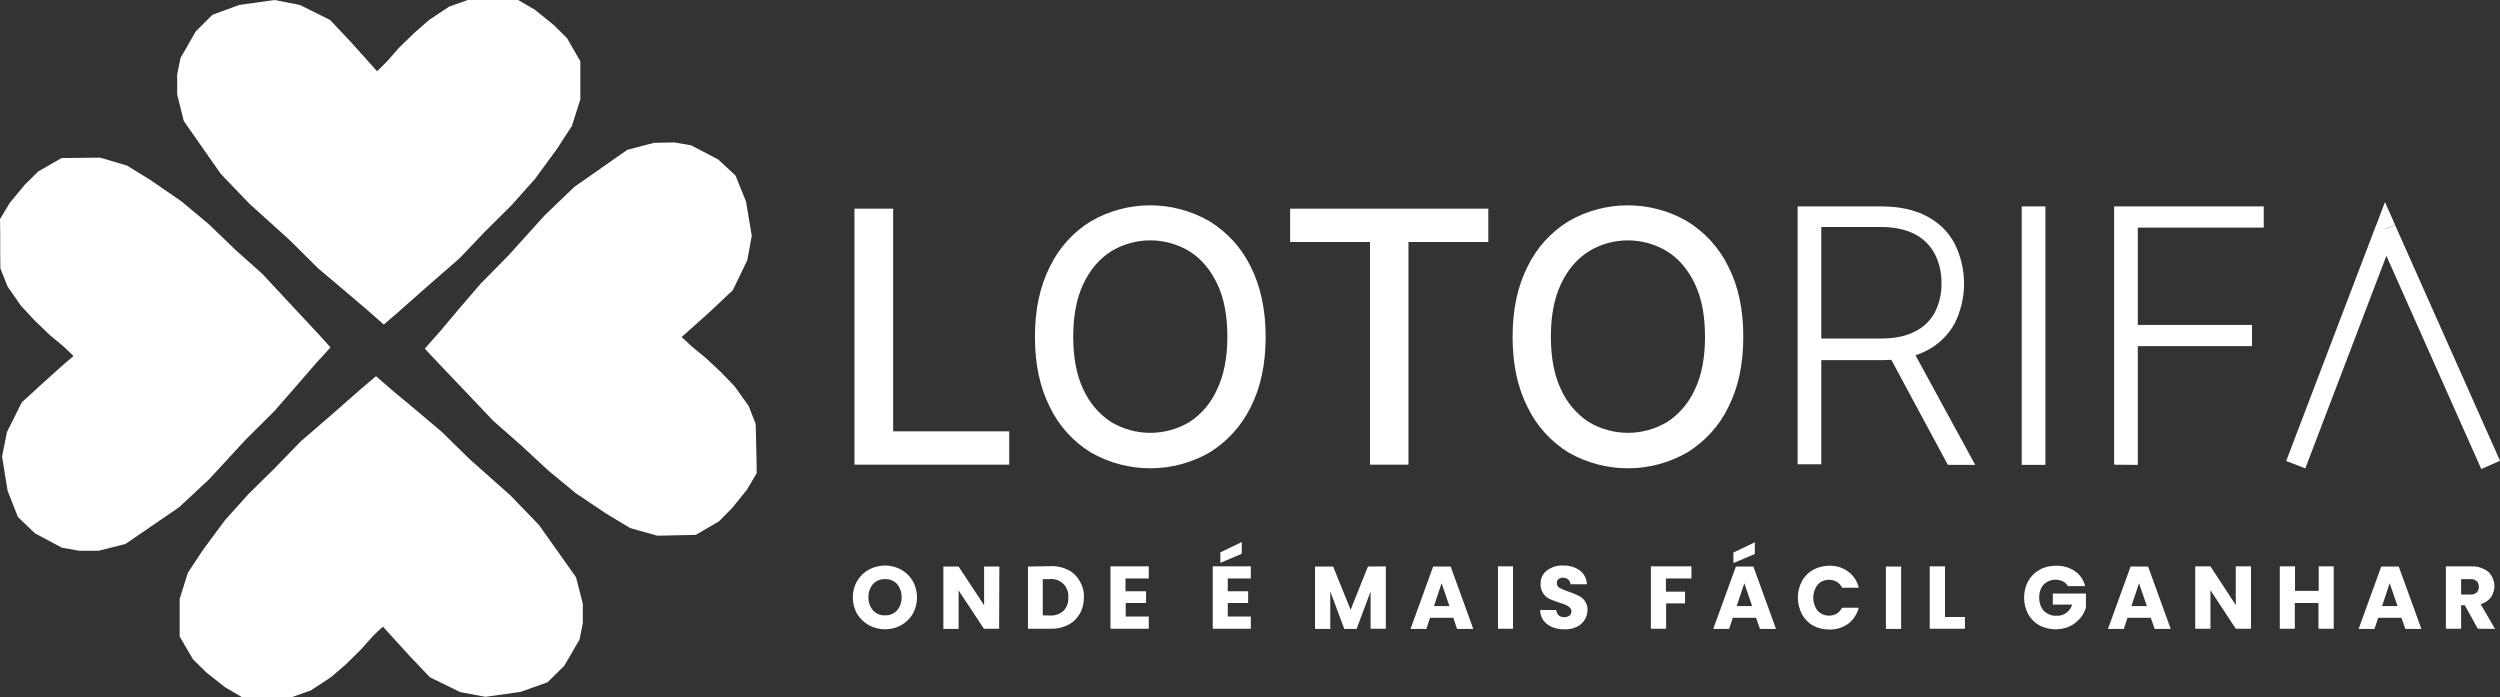 <?xml version="1.0" encoding="utf-8"?>
<!-- Generator: Adobe Illustrator 24.0.1, SVG Export Plug-In . SVG Version: 6.00 Build 0)  -->
<svg version="1.1" id="Camada_1" xmlns="http://www.w3.org/2000/svg" xmlns:xlink="http://www.w3.org/1999/xlink" x="0px" y="0px"
	 viewBox="0 0 1214.8 338.7" style="enable-background:new 0 0 1214.8 338.7;" xml:space="preserve">
<rect x="0" y="0" width="1214.8" height="338.7" fill="#333333" stroke="none"/>
<style type="text/css">
	.st0{fill:#FFFFFF;}
</style>
<title>logo</title>
<polygon class="st0" points="188.1,29.8 184.9,33 183.2,34.6 177.5,28.2 170.2,20.1 160.4,9.7 145.7,2.4 133.4,0 116.3,2.4 
	103.2,7.2 95.1,15.3 87.7,28.2 86.1,36.2 86.1,45.9 89.3,58.8 107.3,84.5 121.2,99 140.8,116.7 154.6,130.4 166.9,140.8 
	178.3,150.5 186.5,157.7 193,152.1 208.5,138.4 223.2,125.6 235.5,112.7 248.5,99.8 260,86.9 270.6,72.4 277.9,61.2 282,48.3 
	282,38.6 282,29.8 275.5,18.5 269,12.1 260,4.8 251.8,0 245.3,0 235.5,0 227.3,0 218.3,3.2 208.5,9.7 201.2,16.1 193.8,23.3 "/>
<polygon class="st0" points="181.1,309.2 184.4,306 186.1,304.5 191.8,310.8 199.1,318.8 208.9,329.1 223.6,336.3 235.9,338.6 
	253,336.2 266.1,331.5 274.2,323.5 281.6,310.8 283.2,302.8 283.2,293.3 279.9,280.5 261.9,255.1 248.1,240.8 228.4,223.3 
	214.6,209.8 202.3,199.4 190.9,189.9 182.7,182.8 176.2,188.3 160.7,201.9 146,214.6 133.7,227.3 120.7,240.1 109.3,252.8 
	98.7,267.1 91.3,278.3 87.3,291 87.3,300.5 87.3,309.3 93.8,320.4 100.3,326.8 109.3,333.9 117.5,338.7 124,338.7 133.8,338.7 
	142,338.7 151,335.5 160.8,329.1 168.1,322.8 175.4,315.6 "/>
<polygon class="st0" points="336.2,168.4 332.9,165.3 331.2,163.8 337.6,158.1 345.7,150.8 356.1,141 363.1,126.5 365.3,114.6 
	362.5,97.9 357.4,85.3 349,77.5 335.8,70.6 327.6,69.2 317.8,69.4 304.8,72.8 279.1,90.8 264.7,104.6 247.1,124.1 233.5,137.9 
	223.1,150 213.6,161.3 206.4,169.4 212.3,175.7 226.4,190.5 239.8,204.6 253.1,216.3 266.5,228.7 279.7,239.6 294.6,249.6 
	306.2,256.6 319.4,260.3 329.2,260.1 338.1,259.9 349.4,253.3 355.8,246.8 363,237.9 367.7,229.9 367.6,223.5 367.4,214 367.2,206 
	363.8,197.3 357.1,187.9 350.4,180.9 342.9,173.9 "/>
<polygon class="st0" points="30.8,168.3 34.1,171.4 35.7,173 29.2,178.6 21.1,185.9 10.6,195.5 3.4,209.9 1,221.8 3.7,238.5 
	8.7,251.2 16.9,259.1 30,266.1 38.2,267.6 48,267.6 61,264.3 87,246.5 101.6,232.9 119.4,213.6 133.1,200 143.6,188 153.3,176.8 
	160.6,168.8 154.8,162.4 140.8,147.4 127.6,133.2 114.4,121.4 101.3,108.8 88.1,97.8 73.3,87.6 61.8,80.5 48.7,76.6 38.9,76.7 
	29.9,76.8 18.6,83.3 12.1,89.7 4.8,98.5 0,106.5 0.1,112.8 0.1,122.4 0.2,130.4 3.6,139.1 10.2,148.6 16.8,155.7 24.2,162.8 "/>
<path class="st0" d="M1027.3,225.8V100.3h72.7v10.3h-61.2v47.3h55.5v10.3h-55.5v57.7L1027.3,225.8z M993.9,100.3v125.6h-11.5V100.3
	H993.9z M928.9,169.2l30.9,56.7h-13.3L916,169.2L928.9,169.2z M873.5,225.8V100.3h40.5c8.9,0,16.4,1.6,22.3,4.8
	c5.8,3,10.5,7.6,13.5,13.3c6.1,12.2,6.1,26.6,0,38.8c-3.1,5.6-7.8,10.2-13.5,13.1c-6,3.2-13.4,4.7-22.2,4.7h-34.5v-10.5H914
	c6.5,0,12-1.1,16.3-3.3c4.2-2,7.6-5.2,9.8-9.3c2.3-4.4,3.4-9.3,3.3-14.2c0.1-5-1-9.9-3.3-14.4c-2.2-4.1-5.6-7.5-9.8-9.6
	c-4.3-2.2-9.8-3.4-16.4-3.4H885v115.3H873.5z M828.5,163.6c0-10.1-1.6-18.7-4.9-25.6s-7.7-12.2-13.4-15.8c-11.8-7.2-26.6-7.2-38.3,0
	c-5.6,3.6-10.1,8.8-13.4,15.8c-3.3,7-4.9,15.5-4.9,25.6c0,10.1,1.6,18.7,4.9,25.6c2.9,6.4,7.5,11.9,13.4,15.8
	c11.8,7.1,26.5,7.1,38.3,0c5.9-3.9,10.5-9.3,13.4-15.8C826.9,182.3,828.5,173.8,828.5,163.6L828.5,163.6z M847.1,163.6
	c0,13.3-2.4,24.7-7.3,34.3c-4.4,9.1-11.4,16.7-20,22c-17.8,10.2-39.7,10.2-57.6,0c-8.6-5.3-15.5-12.9-19.9-22
	c-4.9-9.6-7.3-21-7.3-34.2c0-13.2,2.4-24.6,7.3-34.2c4.4-9.1,11.3-16.7,19.9-22c17.8-10.3,39.8-10.3,57.6,0c8.6,5.3,15.6,12.9,20,22
	C844.7,139,847.1,150.4,847.1,163.6L847.1,163.6z M626.9,117.6v-16.2h96.3v16.2h-38.8v108.2h-18.7V117.6L626.9,117.6z M596.4,163.6
	c0-10.1-1.6-18.7-4.9-25.6c-3.3-6.9-7.7-12.2-13.4-15.8c-11.7-7.2-26.5-7.2-38.3,0c-5.6,3.6-10.1,8.8-13.4,15.8
	c-3.3,7-4.9,15.5-4.9,25.6c0,10.1,1.6,18.7,4.9,25.6c2.9,6.4,7.5,11.9,13.4,15.8c11.8,7.1,26.5,7.1,38.3,0
	c5.9-3.9,10.5-9.4,13.3-15.8C594.7,182.3,596.4,173.8,596.4,163.6L596.4,163.6z M615,163.6c0,13.3-2.4,24.7-7.3,34.3
	c-4.5,9.1-11.4,16.7-20,22c-17.8,10.2-39.7,10.2-57.6,0c-8.6-5.3-15.5-12.9-19.9-22c-4.9-9.6-7.3-21-7.3-34.2s2.4-24.6,7.3-34.2
	c4.4-9.1,11.3-16.7,19.9-22c17.8-10.3,39.8-10.3,57.6,0c8.6,5.3,15.6,12.9,20,22C612.5,139,615,150.4,615,163.6L615,163.6z
	 M415.2,225.8V101.4H434v108.2h56.4v16.2H415.2z"/>
<path class="st0" d="M1154.7,113.3l51,114.6l9.1-4l-51-114.6L1154.7,113.3z M1120.2,227.6l43.7-114.6l-9.3-3.6L1110.9,224
	L1120.2,227.6z M1159.2,111.2l4.6-2l-4.9-11l-4.3,11.3L1159.2,111.2z"/>
<path class="st0" d="M1195.9,288.9h4.6c1.1,0.1,2.2-0.3,3-1c0.7-0.8,1.1-1.8,1-2.8c0.1-1-0.3-2-1-2.7c-0.8-0.7-1.9-1.1-3-1h-4.6
	V288.9z M1204,305.5l-6.3-11.4h-1.8v11.4h-7.4v-30.3h12.4c2.1-0.1,4.2,0.4,6.1,1.3c1.6,0.7,2.9,1.9,3.8,3.5c0.8,1.5,1.3,3.1,1.3,4.8
	c0,1.9-0.6,3.8-1.7,5.4c-1.2,1.7-3,2.8-5,3.4l7,12L1204,305.5z M1165,294.5l-3.8-11.1l-3.7,11.1H1165z M1166.9,300.2h-11.3l-1.8,5.4
	h-7.7l11-30.3h8.5l11,30.3h-7.8L1166.9,300.2z M1134,275.2v30.3h-7.4V293h-11.5v12.5h-7.3v-30.3h7.4v11.9h11.5v-11.9L1134,275.2z
	 M1093.8,305.5h-7.4l-12.3-18.7v18.7h-7.4v-30.3h7.4l12.3,18.8v-18.8h7.4V305.5z M1043.2,294.5l-3.8-11.1l-3.7,11.1H1043.2z
	 M1045.1,300.2h-11.3l-1.8,5.4h-7.7l11-30.3h8.5l11,30.3h-7.8L1045.1,300.2z M1004.8,284.8c-0.5-1-1.4-1.8-2.4-2.3
	c-3.1-1.5-6.9-0.9-9.3,1.5c-1.5,1.7-2.3,4-2.2,6.3c-0.1,2.4,0.7,4.8,2.3,6.6c1.7,1.6,3.9,2.5,6.3,2.3c1.6,0.1,3.2-0.4,4.6-1.4
	c1.3-1,2.3-2.4,2.8-4h-9.4v-5.4h16.1v6.9c-0.6,1.9-1.5,3.6-2.8,5.1c-1.4,1.6-3.1,3-5,3.9c-2.1,1-4.5,1.5-6.8,1.5
	c-2.8,0-5.5-0.6-8-1.9c-2.3-1.3-4.2-3.2-5.5-5.5c-2.6-5-2.6-11,0-16c1.3-2.3,3.2-4.2,5.5-5.5c2.4-1.4,5.2-2,8-2
	c3.3-0.1,6.5,0.8,9.2,2.6c2.5,1.7,4.3,4.3,5,7.3L1004.8,284.8z M945.1,299.8h9.7v5.7h-17.1v-30.3h7.4L945.1,299.8z M923.8,275.3
	v30.3h-7.4v-30.3H923.8z M873.6,290.4c0-2.8,0.7-5.6,2-8c1.2-2.3,3.1-4.2,5.4-5.5c2.4-1.3,5.1-2,7.9-2c3.3-0.1,6.6,0.9,9.2,2.9
	c2.6,1.9,4.4,4.7,5.1,7.8h-8.1c-0.5-1.2-1.5-2.2-2.6-2.9c-3-1.7-6.9-1.2-9.3,1.4c-2.8,3.8-2.8,8.9,0,12.7c2.4,2.5,6.2,3.1,9.3,1.4
	c1.1-0.7,2-1.7,2.6-2.9h8.1c-0.8,3.1-2.6,5.9-5.1,7.8c-2.7,1.9-5.9,2.9-9.2,2.8c-2.8,0-5.5-0.6-7.9-1.9c-2.3-1.3-4.1-3.2-5.4-5.5
	C874.3,295.9,873.6,293.1,873.6,290.4L873.6,290.4z M852.7,269.2l-10.4,4.4v-5.1l10.4-5V269.2z M851.4,294.5l-3.8-11.1l-3.7,11.1
	H851.4z M853.3,300.2H842l-1.8,5.4h-7.7l11-30.3h8.5l11,30.3h-7.8L853.3,300.2z M821.9,275.2v5.9h-12.4v6.4h9.3v5.7h-9.2v12.3h-7.4
	v-30.3L821.9,275.2z M760.2,305.8c-2.1,0-4.1-0.3-6-1.1c-1.7-0.7-3.1-1.8-4.2-3.2c-1.1-1.5-1.6-3.3-1.6-5.1h7.8
	c0.1,1,0.5,1.9,1.2,2.6c0.7,0.6,1.6,0.9,2.6,0.9c0.9,0,1.8-0.2,2.6-0.7c0.6-0.5,1-1.3,1-2.1c0-0.7-0.3-1.4-0.8-1.9
	c-0.5-0.5-1.2-0.9-1.8-1.2c-1-0.4-2.1-0.8-3.1-1.1c-1.6-0.5-3.2-1.1-4.8-1.8c-1.3-0.6-2.4-1.5-3.2-2.7c-0.9-1.4-1.4-3-1.3-4.6
	c-0.1-2.6,1-5,3.1-6.6c2.3-1.7,5.1-2.6,8-2.4c2.9-0.1,5.8,0.8,8.1,2.5c2,1.6,3.3,4,3.3,6.6h-8c0-0.9-0.4-1.7-1.1-2.3
	c-0.7-0.6-1.6-0.9-2.5-0.9c-0.8,0-1.6,0.2-2.2,0.7c-0.6,0.5-0.9,1.2-0.8,2c0,1,0.5,1.8,1.4,2.3c1.4,0.7,2.8,1.3,4.3,1.8
	c1.6,0.5,3.2,1.2,4.7,1.9c1.3,0.6,2.4,1.5,3.2,2.6c0.9,1.3,1.4,2.9,1.3,4.4c0,1.7-0.5,3.4-1.4,4.8c-0.9,1.5-2.2,2.6-3.8,3.4
	C764.2,305.5,762.2,305.9,760.2,305.8L760.2,305.8z M735.2,275.2v30.3h-7.3v-30.3L735.2,275.2z M704.3,294.5l-3.8-11.1l-3.7,11.1
	L704.3,294.5z M706.2,300.2h-11.3l-1.8,5.4h-7.7l11-30.3h8.5l11,30.3H708L706.2,300.2z M673.4,275.2v30.3H666v-18.1l-6.8,18.2h-6
	l-6.8-18.2v18.2H639v-30.3h8.8l8.5,21l8.4-21L673.4,275.2z M603.4,269.1l-10.4,4.4v-5.1l10.4-5V269.1z M596.6,281.1v6.2h9.9v5.7
	h-9.9v6.6h11.2v5.9h-18.5v-30.3h18.5v5.9L596.6,281.1z M546.9,281.1v6.2h10v5.7H547v6.6h11.2v5.9h-18.6v-30.3h18.6v5.9L546.9,281.1z
	 M510.3,299.1c2.4,0.1,4.7-0.7,6.5-2.3c1.6-1.7,2.5-4.1,2.3-6.5c0.4-4.5-2.8-8.4-7.3-8.9c-0.5-0.1-1.1-0.1-1.6,0h-3.5v17.6
	L510.3,299.1z M510.8,275.1c2.9-0.1,5.8,0.6,8.4,1.9c2.3,1.2,4.2,3.1,5.5,5.4c1.4,2.4,2.1,5.1,2,7.9c0,2.8-0.6,5.5-2,7.9
	c-1.3,2.3-3.2,4.2-5.6,5.4c-2.6,1.3-5.4,2-8.3,1.9h-11.3v-30.2L510.8,275.1z M485.5,305.5h-7.4l-12.3-18.6v18.7h-7.4v-30.3h7.4
	l12.4,18.8v-18.8h7.4L485.5,305.5z M430.1,299c2.2,0.1,4.3-0.8,5.8-2.4c1.5-1.8,2.3-4.1,2.2-6.4c0.1-2.3-0.7-4.6-2.2-6.4
	c-1.5-1.6-3.6-2.5-5.8-2.4c-2.2-0.1-4.4,0.8-5.9,2.4c-1.5,1.8-2.3,4.1-2.2,6.4c-0.1,2.3,0.7,4.6,2.2,6.4
	C425.8,298.3,428,299.2,430.1,299L430.1,299z M430.1,305.8c-2.7,0-5.5-0.7-7.9-2c-2.3-1.3-4.3-3.2-5.7-5.5c-1.4-2.4-2.1-5.2-2.1-8
	c0-2.8,0.7-5.6,2.1-8c1.4-2.3,3.3-4.2,5.7-5.5c2.4-1.3,5.1-2,7.9-2c2.7,0,5.4,0.7,7.8,2c2.3,1.3,4.3,3.2,5.6,5.5
	c1.4,2.4,2.1,5.2,2.1,8c0,2.8-0.7,5.6-2.1,8c-1.3,2.3-3.3,4.2-5.6,5.5C435.6,305.1,432.9,305.8,430.1,305.8L430.1,305.8z"/>
</svg>
